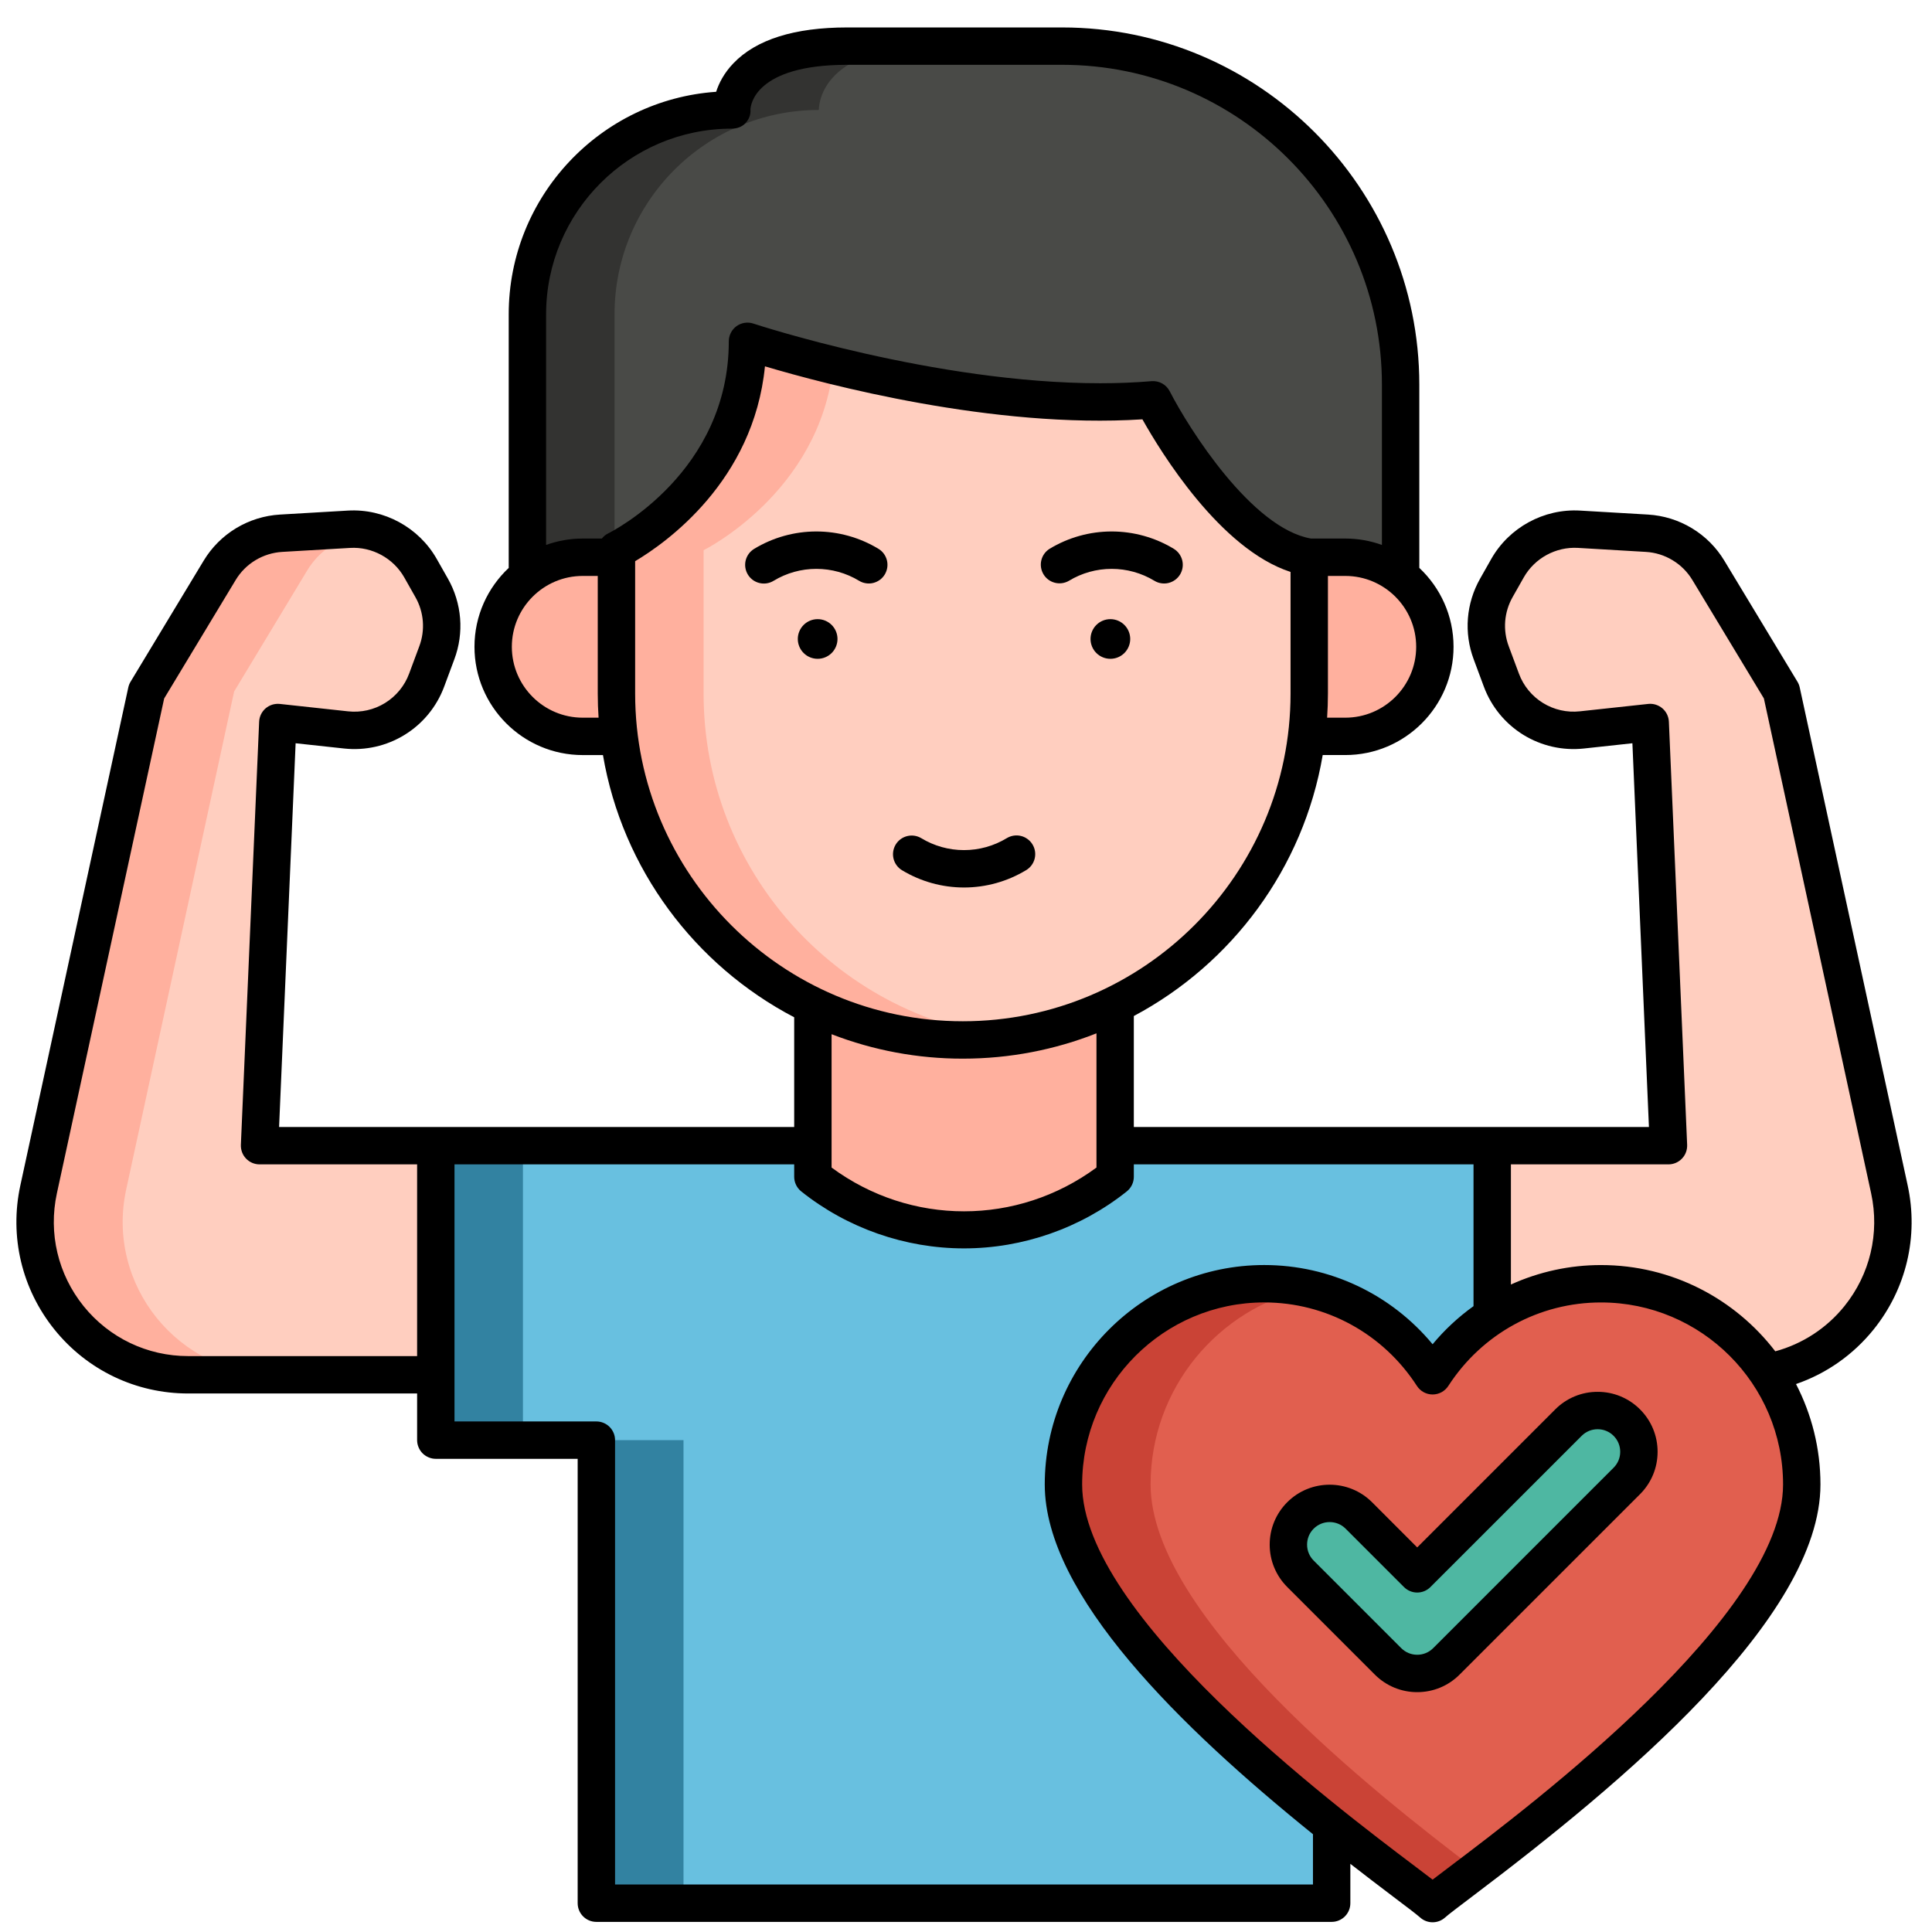 <svg width="68" height="68" viewBox="0 0 68 68" fill="none" xmlns="http://www.w3.org/2000/svg">
<g clip-path="url(#clip0_185_574)">
<path d="M25.755 3.87C21.783 3.87 18.563 7.09 18.563 11.062V19.974H25.755V23.347H49.297V13.539C49.297 6.958 43.962 1.623 37.382 1.623H29.819C25.664 1.623 25.755 3.87 25.755 3.87Z" fill="#494A47"/>
<path d="M28.822 3.87C28.822 3.87 28.731 1.623 32.886 1.623H29.819C25.664 1.623 25.755 3.87 25.755 3.87C21.783 3.87 18.563 7.09 18.563 11.062V19.974H21.63V11.062C21.63 7.09 24.85 3.87 28.822 3.87Z" fill="#333331"/>
<path d="M15.339 40.324V50.688H20.99V66.986H46.87V50.688H52.52V40.324H15.339Z" fill="#68C0E0"/>
<path d="M15.339 40.324H18.406V50.688H15.339V40.324ZM20.99 50.688H24.057V66.986H20.99V50.688Z" fill="#3282A1"/>
<path d="M39.249 41.419C36.138 43.902 31.722 43.902 28.611 41.419V31.703H39.249V41.419Z" fill="#FFB09E"/>
<path d="M23.095 25.918H20.51C18.769 25.918 17.357 24.506 17.357 22.765C17.357 21.025 18.769 19.613 20.51 19.613H23.095V25.918ZM44.765 25.918H47.35C49.091 25.918 50.503 24.506 50.503 22.765C50.503 21.025 49.092 19.613 47.35 19.613H44.765V25.918Z" fill="#FFB09E"/>
<path d="M40.585 14.072C34.137 14.621 26.309 12.013 26.309 12.013C26.309 17.091 21.697 19.365 21.697 19.365V24.412C21.697 31.145 27.155 36.603 33.889 36.603C40.622 36.603 46.081 31.145 46.081 24.412V19.613C43.195 19.168 40.585 14.072 40.585 14.072Z" fill="#FFCEBF"/>
<path d="M24.764 24.412V19.365C24.764 19.365 28.86 17.344 29.331 12.86C27.498 12.409 26.309 12.013 26.309 12.013C26.309 17.091 21.697 19.365 21.697 19.365V24.412C21.697 31.145 27.155 36.603 33.889 36.603C34.401 36.603 34.914 36.571 35.422 36.507C29.413 35.753 24.764 30.625 24.764 24.412Z" fill="#FFB09E"/>
<path d="M9.136 40.324L9.778 25.43L12.182 25.691C12.782 25.756 13.386 25.619 13.899 25.302C14.412 24.985 14.805 24.507 15.015 23.942L15.375 22.976C15.513 22.605 15.568 22.208 15.537 21.814C15.505 21.419 15.388 21.037 15.193 20.692L14.8 19.998C14.55 19.557 14.182 19.195 13.736 18.953C13.291 18.711 12.787 18.598 12.281 18.628L9.894 18.768C9.455 18.794 9.028 18.927 8.652 19.154C8.275 19.381 7.959 19.697 7.732 20.074L5.158 24.337L1.359 41.863C0.632 45.218 3.189 48.388 6.622 48.388H15.339V40.324H9.136V40.324Z" fill="#FFCEBF"/>
<path d="M12.851 25.68C13.077 25.648 13.299 25.588 13.51 25.501L12.861 25.43L12.851 25.68ZM4.442 41.863L8.241 24.337L10.815 20.074C11.042 19.697 11.358 19.381 11.735 19.154C12.111 18.927 12.538 18.794 12.977 18.768L13.262 18.752C12.945 18.651 12.613 18.609 12.281 18.628L9.894 18.768C9.455 18.794 9.028 18.927 8.652 19.154C8.275 19.381 7.959 19.697 7.732 20.074L5.158 24.337L1.359 41.863C0.632 45.218 3.189 48.388 6.622 48.388H9.705C6.272 48.388 3.715 45.218 4.442 41.863Z" fill="#FFB09E"/>
<path d="M58.724 40.324L58.082 25.43L55.678 25.691C55.078 25.756 54.474 25.619 53.961 25.302C53.448 24.985 53.056 24.507 52.845 23.942L52.485 22.976C52.347 22.605 52.292 22.208 52.323 21.814C52.354 21.419 52.472 21.037 52.667 20.692L53.06 19.998C53.31 19.557 53.678 19.195 54.123 18.953C54.569 18.711 55.073 18.598 55.579 18.628L57.966 18.768C58.405 18.794 58.832 18.927 59.208 19.154C59.585 19.381 59.901 19.697 60.128 20.074L62.702 24.337L66.501 41.863C67.228 45.218 64.671 48.388 61.238 48.388H52.521V40.324H58.724Z" fill="#FFCEBF"/>
<path d="M56.351 45.184C53.861 45.184 51.682 46.477 50.423 48.423C49.165 46.477 46.985 45.184 44.496 45.184C40.594 45.184 37.43 48.347 37.43 52.249C37.43 57.966 49.418 66.091 50.423 67C51.428 66.091 63.416 57.966 63.416 52.249C63.416 48.347 60.253 45.184 56.351 45.184Z" fill="#E15F4F"/>
<path d="M40.497 52.249C40.497 48.873 42.865 46.053 46.03 45.352C45.526 45.24 45.012 45.183 44.496 45.183C40.594 45.183 37.43 48.347 37.43 52.249C37.43 57.966 49.418 66.091 50.423 67C50.608 66.832 51.168 66.419 51.957 65.82C48.47 63.176 40.497 56.912 40.497 52.249Z" fill="#CA4336"/>
<path d="M49.882 58.9C49.691 58.9 49.502 58.863 49.326 58.79C49.15 58.717 48.989 58.61 48.855 58.475L45.773 55.392C45.205 54.825 45.205 53.906 45.773 53.339C46.34 52.772 47.259 52.772 47.826 53.339L49.882 55.394L55.205 50.071C55.772 49.504 56.691 49.504 57.258 50.071C57.826 50.638 57.826 51.557 57.258 52.125L50.908 58.475C50.774 58.61 50.614 58.717 50.437 58.79C50.261 58.863 50.072 58.9 49.882 58.9Z" fill="#4EB7A2"/>
<path d="M28.778 21.792C28.593 21.792 28.416 21.865 28.285 21.996C28.154 22.127 28.08 22.305 28.08 22.49C28.08 22.675 28.154 22.853 28.285 22.984C28.416 23.115 28.593 23.188 28.778 23.188C28.963 23.188 29.141 23.115 29.272 22.984C29.403 22.853 29.477 22.675 29.477 22.49C29.477 22.305 29.403 22.127 29.272 21.996C29.141 21.865 28.963 21.792 28.778 21.792ZM39.082 21.792C38.897 21.792 38.719 21.865 38.588 21.996C38.457 22.127 38.383 22.305 38.383 22.49C38.383 22.675 38.457 22.853 38.588 22.984C38.719 23.115 38.897 23.188 39.082 23.188C39.267 23.188 39.444 23.115 39.575 22.984C39.706 22.853 39.78 22.675 39.78 22.49C39.78 22.305 39.706 22.127 39.575 21.996C39.444 21.865 39.267 21.792 39.082 21.792ZM30.918 19.316C30.259 18.917 29.503 18.706 28.733 18.706C27.962 18.706 27.207 18.917 26.547 19.316C26.473 19.361 26.408 19.419 26.356 19.489C26.305 19.559 26.267 19.638 26.246 19.722C26.225 19.806 26.221 19.894 26.234 19.979C26.247 20.065 26.277 20.148 26.322 20.222C26.366 20.296 26.426 20.36 26.495 20.412C26.566 20.463 26.645 20.5 26.729 20.52C26.814 20.541 26.901 20.545 26.987 20.531C27.072 20.518 27.155 20.487 27.229 20.442C27.682 20.167 28.203 20.022 28.733 20.022C29.263 20.022 29.784 20.167 30.238 20.442C30.311 20.487 30.393 20.517 30.479 20.529C30.564 20.543 30.651 20.539 30.735 20.518C30.819 20.497 30.898 20.46 30.968 20.409C31.038 20.358 31.096 20.294 31.141 20.22C31.231 20.07 31.259 19.891 31.217 19.722C31.175 19.552 31.068 19.406 30.918 19.316ZM37.623 20.442C38.076 20.167 38.597 20.022 39.127 20.022C39.657 20.022 40.178 20.167 40.632 20.442C40.706 20.487 40.788 20.517 40.873 20.529C40.958 20.543 41.045 20.539 41.129 20.518C41.213 20.497 41.292 20.46 41.362 20.409C41.431 20.358 41.49 20.294 41.535 20.22C41.625 20.07 41.653 19.891 41.611 19.722C41.569 19.552 41.462 19.407 41.313 19.316C40.654 18.917 39.898 18.706 39.127 18.706C38.357 18.706 37.601 18.917 36.942 19.316C36.795 19.408 36.691 19.553 36.651 19.721C36.611 19.889 36.639 20.066 36.728 20.214C36.817 20.362 36.961 20.469 37.129 20.511C37.296 20.554 37.473 20.529 37.623 20.442ZM36.115 30.627C36.19 30.583 36.255 30.524 36.307 30.454C36.358 30.385 36.396 30.306 36.417 30.221C36.438 30.137 36.442 30.05 36.429 29.964C36.416 29.878 36.386 29.796 36.341 29.722C36.296 29.647 36.237 29.583 36.167 29.532C36.097 29.48 36.018 29.443 35.934 29.423C35.849 29.402 35.762 29.399 35.676 29.412C35.59 29.426 35.508 29.456 35.434 29.501C34.981 29.776 34.46 29.921 33.93 29.921C33.399 29.921 32.879 29.776 32.425 29.501C32.276 29.412 32.098 29.386 31.929 29.428C31.761 29.47 31.615 29.577 31.525 29.726C31.436 29.875 31.408 30.053 31.449 30.222C31.49 30.39 31.596 30.536 31.744 30.627C32.404 31.026 33.159 31.237 33.93 31.237C34.7 31.237 35.456 31.026 36.115 30.627Z" fill="black"/>
<path d="M67.144 41.723L63.345 24.198C63.33 24.127 63.303 24.059 63.266 23.997L60.691 19.734C60.409 19.265 60.017 18.873 59.549 18.591C59.081 18.308 58.551 18.144 58.005 18.111L55.617 17.971C54.341 17.896 53.116 18.564 52.487 19.674L52.094 20.368C51.852 20.796 51.705 21.271 51.666 21.762C51.627 22.252 51.696 22.744 51.869 23.205L52.228 24.171C52.49 24.874 52.978 25.469 53.615 25.863C54.253 26.256 55.004 26.426 55.748 26.345L57.455 26.16L58.037 39.666H39.907V35.761C43.358 33.924 45.877 30.56 46.555 26.575H47.35C49.451 26.575 51.16 24.866 51.16 22.765C51.16 21.671 50.696 20.683 49.955 19.988V13.539C49.955 6.606 44.314 0.966 37.382 0.966H29.819C27.965 0.966 26.618 1.389 25.816 2.225C25.481 2.573 25.301 2.934 25.206 3.231C21.133 3.514 17.905 6.918 17.905 11.062V19.974C17.905 19.979 17.907 19.983 17.907 19.987C17.165 20.683 16.7 21.67 16.7 22.765C16.7 24.866 18.409 26.576 20.51 26.576H21.222C21.906 30.591 24.46 33.978 27.953 35.805V39.666H9.823L10.405 26.16L12.111 26.345C12.856 26.426 13.607 26.256 14.245 25.862C14.882 25.469 15.37 24.874 15.632 24.171L15.991 23.205C16.164 22.744 16.233 22.252 16.194 21.762C16.154 21.271 16.009 20.796 15.766 20.368L15.372 19.674C14.744 18.564 13.517 17.896 12.243 17.971L9.855 18.111C9.309 18.143 8.779 18.308 8.311 18.59C7.843 18.873 7.451 19.265 7.169 19.733L4.594 23.997C4.557 24.059 4.53 24.127 4.515 24.198L0.716 41.723C0.327 43.518 0.765 45.367 1.918 46.797C3.071 48.226 4.785 49.046 6.622 49.046H14.681V50.688C14.681 50.774 14.698 50.86 14.732 50.939C14.765 51.019 14.813 51.092 14.874 51.153C14.935 51.214 15.008 51.262 15.088 51.295C15.168 51.329 15.253 51.346 15.339 51.346H20.332V66.986C20.332 67.161 20.401 67.328 20.524 67.451C20.648 67.575 20.815 67.644 20.99 67.644H46.87C47.045 67.644 47.212 67.575 47.336 67.451C47.459 67.328 47.528 67.161 47.528 66.986V65.601C48.026 65.988 48.526 66.371 49.029 66.751C49.495 67.103 49.863 67.381 49.982 67.488C50.107 67.601 50.265 67.658 50.423 67.658C50.581 67.658 50.739 67.601 50.864 67.488C50.983 67.381 51.35 67.103 51.816 66.751C57.078 62.779 64.074 56.954 64.074 52.249C64.074 50.976 63.762 49.774 63.214 48.714C64.272 48.35 65.218 47.694 65.942 46.797C67.095 45.367 67.533 43.518 67.144 41.723ZM47.35 25.26H46.71C46.728 24.979 46.739 24.697 46.739 24.412V20.271H47.35C48.726 20.271 49.845 21.39 49.845 22.765C49.845 24.141 48.726 25.26 47.35 25.26ZM19.221 11.062C19.221 7.459 22.152 4.528 25.756 4.528C25.94 4.528 26.118 4.466 26.242 4.33C26.366 4.195 26.428 4.031 26.413 3.85C26.419 3.713 26.561 2.281 29.819 2.281H37.382C43.589 2.281 48.639 7.331 48.639 13.538V19.18C48.226 19.031 47.79 18.955 47.35 18.955H46.143C44.063 18.596 41.851 15.098 41.17 13.771C41.11 13.655 41.018 13.559 40.904 13.496C40.789 13.433 40.659 13.405 40.529 13.416C39.938 13.466 39.334 13.489 38.724 13.489C32.904 13.489 26.587 11.412 26.517 11.389C26.418 11.356 26.313 11.347 26.21 11.363C26.107 11.378 26.009 11.418 25.924 11.479C25.84 11.54 25.771 11.62 25.724 11.713C25.676 11.806 25.651 11.909 25.651 12.013C25.651 16.606 21.578 18.689 21.406 18.774C21.319 18.817 21.243 18.879 21.183 18.955H20.509C20.057 18.955 19.624 19.035 19.221 19.18V11.062H19.221ZM20.51 25.26C19.134 25.26 18.015 24.141 18.015 22.765C18.015 21.39 19.134 20.271 20.51 20.271H21.039V24.412C21.039 24.697 21.049 24.979 21.068 25.26H20.51ZM22.355 24.412V19.752C23.437 19.109 26.523 16.939 26.924 12.894C29.065 13.531 34.963 15.096 40.209 14.759C40.864 15.926 42.949 19.327 45.423 20.13V24.412C45.423 30.771 40.249 35.945 33.889 35.945C27.529 35.946 22.355 30.771 22.355 24.412ZM33.889 37.261C35.548 37.261 37.135 36.945 38.592 36.37V41.094C35.805 43.148 32.055 43.148 29.269 41.094V36.401C30.742 36.971 32.309 37.263 33.889 37.261ZM6.622 47.73C5.185 47.73 3.844 47.089 2.942 45.971C2.041 44.852 1.698 43.406 2.002 42.002L5.778 24.584L8.295 20.414C8.467 20.128 8.706 19.889 8.992 19.717C9.277 19.545 9.6 19.445 9.932 19.425L12.32 19.285C13.096 19.238 13.844 19.646 14.228 20.322L14.621 21.017C14.769 21.277 14.858 21.567 14.882 21.866C14.905 22.165 14.864 22.465 14.758 22.746L14.399 23.712C14.24 24.14 13.942 24.503 13.553 24.743C13.165 24.983 12.707 25.086 12.253 25.037L9.849 24.776C9.76 24.767 9.669 24.776 9.583 24.802C9.497 24.829 9.418 24.873 9.349 24.931C9.281 24.99 9.226 25.062 9.186 25.143C9.147 25.224 9.125 25.312 9.121 25.402L8.478 40.296C8.475 40.384 8.489 40.473 8.52 40.556C8.551 40.639 8.599 40.715 8.661 40.779C8.722 40.843 8.796 40.894 8.877 40.929C8.959 40.964 9.047 40.982 9.136 40.982H14.681V47.73H6.622ZM46.212 66.328H21.648V50.688C21.648 50.601 21.631 50.516 21.598 50.436C21.564 50.356 21.516 50.283 21.455 50.222C21.394 50.161 21.321 50.113 21.241 50.08C21.162 50.047 21.076 50.03 20.99 50.03H15.997V40.982H27.953V41.419C27.953 41.517 27.975 41.615 28.018 41.704C28.061 41.793 28.123 41.871 28.2 41.933C29.821 43.227 31.856 43.939 33.93 43.939C36.004 43.939 38.039 43.226 39.66 41.933C39.737 41.871 39.799 41.793 39.842 41.704C39.885 41.615 39.907 41.517 39.907 41.419V40.982H51.863V45.972C51.328 46.356 50.844 46.806 50.423 47.313C48.963 45.553 46.808 44.525 44.496 44.525H44.496C40.237 44.525 36.773 47.99 36.772 52.249C36.772 56.146 41.573 60.813 46.212 64.558V66.328ZM51.024 65.701C50.783 65.883 50.584 66.033 50.423 66.157C50.262 66.033 50.063 65.883 49.822 65.701C46.92 63.51 38.088 56.842 38.088 52.249C38.088 48.716 40.963 45.841 44.496 45.841C46.672 45.841 48.681 46.94 49.871 48.78C49.931 48.872 50.012 48.948 50.109 49.001C50.205 49.053 50.313 49.081 50.423 49.081C50.533 49.081 50.641 49.053 50.738 49.001C50.834 48.948 50.916 48.872 50.976 48.78C52.166 46.94 54.175 45.841 56.351 45.842C59.884 45.842 62.758 48.716 62.758 52.249C62.758 56.843 53.926 63.51 51.024 65.701ZM64.918 45.971C64.295 46.745 63.443 47.302 62.484 47.562C61.071 45.718 58.848 44.526 56.351 44.526C55.257 44.525 54.175 44.759 53.179 45.211V40.982H58.724C58.813 40.982 58.901 40.964 58.983 40.929C59.064 40.894 59.138 40.843 59.199 40.779C59.261 40.715 59.309 40.639 59.34 40.556C59.371 40.473 59.385 40.384 59.382 40.295L58.739 25.402C58.735 25.312 58.713 25.224 58.674 25.143C58.634 25.062 58.579 24.99 58.511 24.931C58.442 24.873 58.363 24.829 58.277 24.802C58.191 24.775 58.1 24.766 58.011 24.776L55.607 25.036C55.153 25.086 54.695 24.982 54.307 24.742C53.918 24.502 53.621 24.14 53.462 23.712L53.102 22.745C52.997 22.465 52.955 22.164 52.978 21.865C53.002 21.567 53.091 21.277 53.239 21.016L53.632 20.322C54.015 19.646 54.762 19.238 55.54 19.284L57.928 19.425C58.26 19.444 58.583 19.544 58.868 19.717C59.154 19.889 59.393 20.128 59.565 20.413L62.083 24.583L65.858 42.002C66.162 43.406 65.819 44.852 64.918 45.971Z" fill="black"/>
<path d="M56.232 48.988C55.954 48.987 55.68 49.041 55.424 49.147C55.167 49.253 54.935 49.409 54.739 49.606L49.881 54.464L48.291 52.873C47.468 52.051 46.13 52.051 45.307 52.873C44.909 53.272 44.689 53.802 44.689 54.366C44.689 54.929 44.909 55.459 45.307 55.858L48.389 58.94C48.585 59.136 48.817 59.292 49.073 59.398C49.33 59.504 49.604 59.559 49.881 59.558C50.445 59.558 50.975 59.338 51.373 58.94L57.724 52.59C58.122 52.191 58.342 51.661 58.342 51.098C58.342 50.534 58.122 50.004 57.724 49.606C57.528 49.409 57.296 49.254 57.039 49.147C56.783 49.041 56.509 48.987 56.232 48.988ZM56.793 51.659L50.443 58.009C50.37 58.083 50.282 58.142 50.185 58.182C50.089 58.222 49.986 58.242 49.881 58.242C49.777 58.242 49.674 58.222 49.577 58.182C49.481 58.142 49.393 58.083 49.32 58.01L46.237 54.927C46.087 54.777 46.005 54.578 46.005 54.366C46.005 54.153 46.087 53.954 46.237 53.804C46.311 53.73 46.399 53.672 46.495 53.632C46.591 53.592 46.695 53.572 46.799 53.572C47.002 53.572 47.206 53.649 47.361 53.804L49.416 55.859C49.477 55.92 49.55 55.969 49.63 56.002C49.709 56.035 49.795 56.052 49.881 56.052C49.968 56.052 50.053 56.035 50.133 56.002C50.213 55.969 50.285 55.92 50.346 55.859L55.67 50.536C55.82 50.386 56.019 50.304 56.232 50.304C56.444 50.304 56.643 50.386 56.793 50.536C56.867 50.61 56.926 50.697 56.966 50.794C57.006 50.89 57.026 50.993 57.026 51.098C57.026 51.202 57.006 51.306 56.966 51.402C56.926 51.498 56.867 51.586 56.793 51.659Z" fill="black"/>
</g>
<defs>
<clipPath id="clip0_185_574">
<rect width="67.37" height="67.37" fill="white" transform="translate(0.245 0.62)"/>
</clipPath>
</defs>
</svg>
